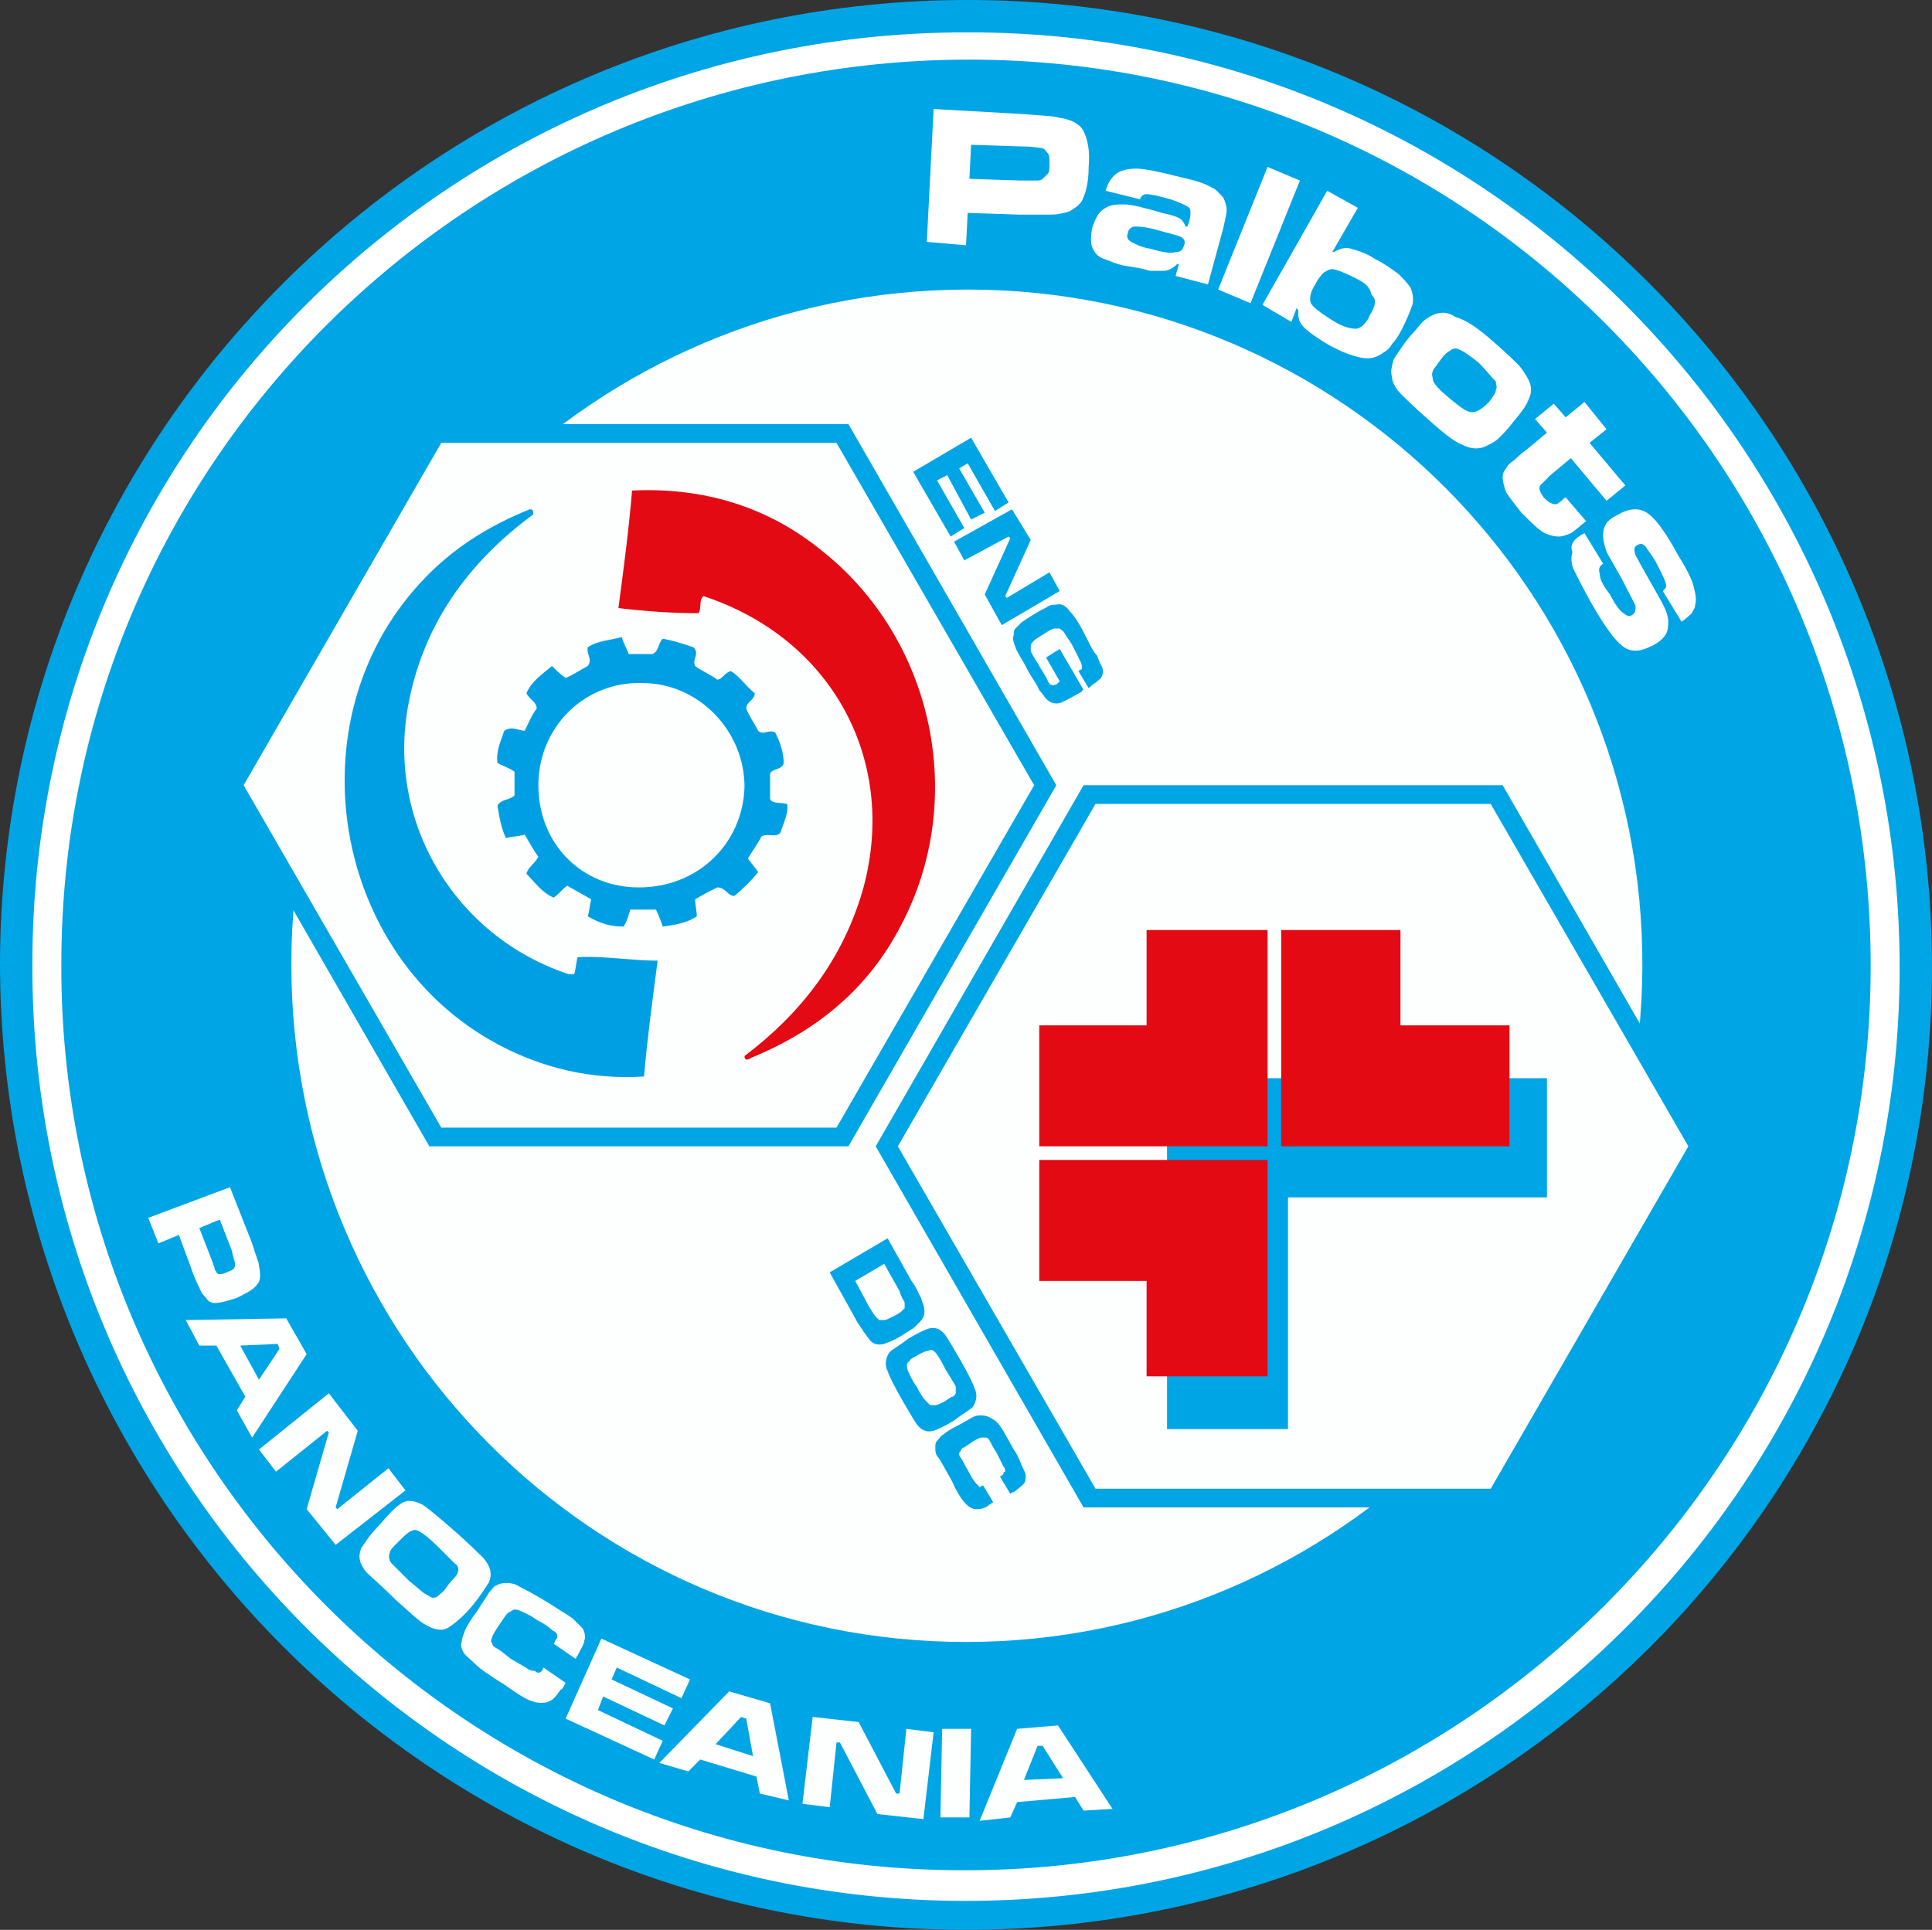 <svg enable-background="new 0 0 113.4 113.3" viewBox="0 0 113.4 113.3" xmlns="http://www.w3.org/2000/svg"><rect x="0" y="0" width="113.4" height="113.3" fill="#333333" stroke="none"/><path d="m56.8 0c31.3 0 56.6 25.5 56.6 56.8s-25.5 56.6-56.9 56.5c-31.2-.1-56.5-25.5-56.5-56.8.1-31.2 25.5-56.5 56.8-56.5z" fill="#00a5e6"/><path d="m1.9 56.6c0-30.3 24.6-54.8 55-54.7 30.2 0 54.7 24.7 54.6 55.1-.1 30.2-24.7 54.7-55 54.6-30.2-.1-54.7-24.7-54.6-55z" fill="#fff"/><path d="m3.6 56.6c0-29.4 23.9-53.1 53.3-53.1 29.3 0 53 23.9 52.9 53.4-.1 29.2-24 53-53.3 52.9-29.2 0-53-23.9-52.9-53.2z" fill="#00a5e6"/><g fill="#fdfefe"><path d="m56.7 96.4c-21.9 0-39.6-17.8-39.6-39.8 0-21.8 17.8-39.6 39.7-39.6s39.7 17.8 39.6 39.8c-.1 21.8-17.9 39.6-39.7 39.6z"/><path d="m8.7 71.5 4.8-1.8 1.3 3.3c.2.7.4 1.1.4 1.3.1.5.1.9-.1 1.1-.2.3-.6.5-1.2.8-.6.2-1 .3-1.3.3-.2 0-.4-.1-.5-.3-.1-.1-.3-.3-.4-.6-.1-.2-.3-.6-.5-1.2l-.7-1.9-1.2.5zm3 .6.7 1.8c.1.3.2.5.2.6s.1.1.1.2c.1.1.1.1.2.1s.2 0 .4-.1.3-.1.4-.2.1-.2.1-.3-.1-.3-.2-.8l-.7-1.8z"/><path d="m13.9 82.8.5-.8-1.7-3h-1l-.8-1.5 5.9-.1 1.2 2.1-3.2 4.9zm1.3-1.8 1.2-1.8-.1-.3-2.2.1z"/><path d="m19.3 81.8 1.7 2.2-1.3 4.5.1.1 3-2.4 1 1.3-4.1 3.2-1.7-2.1 1.3-4.5-.1-.1-3 2.4-1-1.3z"/><path d="m26.7 89.9c.8.7 1.4 1.3 1.7 1.6.4.5.5.9.3 1.4-.2.3-.5.8-1 1.4s-1 1-1.3 1.2c-.4.3-.9.2-1.4-.1-.4-.2-.9-.7-1.8-1.5-.8-.8-1.4-1.3-1.7-1.6-.4-.5-.5-.9-.3-1.4.2-.3.5-.8 1.1-1.4.5-.6.9-1 1.2-1.2.4-.3.9-.2 1.4.1.4.3 1 .8 1.8 1.5zm-.9 1c-.6-.6-1-.9-1.2-1s-.3-.1-.5 0-.4.3-.8.7c-.2.2-.4.4-.4.5-.1.2-.1.5.1.7l1 1c .5.4.8.7 1 .8s.3.2.4.2.2 0 .3-.1.3-.2.5-.5.4-.5.5-.6.2-.3.2-.4 0-.3-.2-.4c0 0-.4-.4-.9-.9z"/><path d="m31.9 97.9 1.3.9c-.1.2-.2.4-.3.4-.2.3-.4.6-.7.7-.2.1-.6.1-.9 0-.4-.1-1-.5-1.7-1-.8-.5-1.4-.9-1.7-1.2s-.6-.5-.7-.7-.2-.4-.1-.6c0-.2.1-.4.2-.7.1-.2.3-.6.7-1.1.3-.5.6-.9.7-1.1.2-.2.3-.4.4-.4.3-.2.7-.2 1.1-.1.4.2 1.2.6 2.3 1.3.6.4 1 .6 1.2.8l.5.5c.1.2.2.5.1.7 0 .2-.2.5-.4.9 0 0-.1.1-.1.2l-1.3-.9c.1-.1.1-.3.2-.3 0-.1 0-.1 0-.2s-.1-.2-.3-.3c-.2-.2-.5-.4-.9-.6-.4-.3-.7-.4-.9-.5s-.3-.1-.4-.1-.2.1-.4.2c-.1.1-.3.4-.5.7s-.4.6-.4.7c-.1.2-.1.3 0 .4 0 .1.1.2.3.3s.4.3.8.6c.5.3.9.5 1 .6.2.1.3.1.4.1.2.2.4.1.5-.2z"/><path d="m35.3 96.2 5.2 2.4-.5 1.1-3.8-1.8-.3.7 3.6 1.7-.5 1-3.6-1.7-.3.8 3.8 1.8-.5 1.1-5.2-2.4z"/><path d="m44.6 105.3-.2-1-3.3-1-.7.7-1.7-.5 4.1-4.2 2.4.7 1.1 5.7zm-.4-2.2-.4-2.2-.3-.1-1.5 1.6z"/><path d="m47.7 100.8 2.7.3 2.2 4.2h.2l.4-3.8 1.6.2-.6 5.1-2.7-.3-2.2-4.2h-.2l-.4 3.8-1.6-.2z"/><path d="m55.3 101.5h1.7l-.1 5.2h-1.7z"/><path d="m63.6 106.3-.5-.8-3.4.3-.4.9-1.8.2 2.2-5.4 2.4-.2 3.2 4.9zm-1.2-1.9-1.2-1.9h-.3l-.8 2z"/></g><path d="m25.2 67.3-12.2-21.2 12.2-21.2h24.6l12.2 21.2-12.2 21.2z" fill="#00a5e6"/><path d="m25.9 66.2-11.6-20.1 11.6-20.1h23.2l11.6 20.1-11.6 20.1z" fill="#fdfefe"/><path d="m63.6 88.5-12.2-21.2 12.2-21.2h24.6l12.2 21.2-12.2 21.2z" fill="#00a5e6"/><path d="m64.3 87.4-11.6-20.1 11.6-20.1h23.2l11.6 20.1-11.6 20.1z" fill="#fdfefe"/><path d="m54.4 14.2.4-7.8 5.3.3c1.1.1 1.7.1 2 .2.8.1 1.3.4 1.5.8s.4 1.1.3 2.1c0 1-.2 1.6-.4 2-.2.3-.4.4-.7.6-.3.1-.7.2-1.1.2-.3 0-1 0-1.9 0l-3-.1-.1 1.9zm2.5-3.7 3 .1h1s .2 0 .3-.1.2-.2.3-.3.1-.3.1-.6 0-.5-.1-.6-.1-.2-.3-.3c-.1 0-.5-.1-1.2-.1l-3-.1z" fill="#fff"/><path d="m66.9 11.7-2-.5c.1-.4.3-.7.5-.9.3-.3.8-.4 1.3-.4s1.4.2 2.6.5c.9.2 1.5.4 1.8.6.3.1.5.4.7.6.1.2.2.5.2.7 0 .3-.1.6-.2 1.1l-.9 3.3-1.9-.5.2-.7h-.1c-.2.2-.5.4-.8.4-.2 0-.4 0-.8 0-.3-.1-.8-.2-1.5-.3-.5-.1-.9-.3-1.2-.4s-.5-.3-.6-.5c-.2-.3-.2-.7-.1-1.3.2-.6.4-1 .8-1.2.3-.2.7-.2 1.1-.2s1.2.2 2.2.5c.5.1.8.2 1 .3s.3.3.4.5h.1l.1-.3c.1-.4.1-.7 0-.8s-.5-.3-1.1-.5c-.7-.2-1.2-.3-1.4-.3s-.3.1-.4.3zm1 1.8c-.7-.2-1.1-.2-1.3-.2s-.4.2-.4.4c-.1.2 0 .4.2.5s.5.3 1.1.4c.7.2 1.2.3 1.5.2.3 0 .4-.1.5-.4.1-.2 0-.4-.2-.5s-.7-.2-1.4-.4z" fill="#fff"/><path d="m74.4 9.8 1.9.8-2.9 7.2-1.9-.8z" fill="#fff"/><path d="m77.9 11.2 1.8 1-1.5 2.6h.1c.3-.2.7-.3 1-.2s.8.2 1.4.6c.6.3 1 .6 1.4.9.3.3.5.5.7.8.1.3.2.6.1 1-.1.3-.3.8-.6 1.4-.2.4-.4.7-.6.9-.1.2-.3.4-.5.5-.4.3-.8.4-1.3.3s-1.1-.3-2-.8c-.8-.5-1.4-.9-1.6-1.3-.1-.2-.1-.4-.1-.7l-.1-.1-.3.8-1.7-1zm1.6 5.1c-.6-.3-1.1-.5-1.3-.5s-.3.1-.5.2c-.1.1-.3.3-.5.7-.2.3-.3.6-.3.8s0 .3.2.5.6.5 1.1.8c.6.4 1.1.5 1.4.5.1 0 .3-.1.4-.2s.3-.3.4-.6c.2-.3.3-.6.3-.7 0-.2 0-.3-.2-.5-.1-.5-.4-.7-1-1z" fill="#fff"/><path d="m87.7 20.1c.7.6 1.2 1.1 1.5 1.4.3.4.5.7.6 1s .1.6-.1 1c-.1.3-.4.7-.9 1.3-.3.4-.6.7-.8.9s-.4.3-.6.4c-.5.3-1 .3-1.6 0-.5-.2-1.1-.7-2-1.5-.8-.7-1.3-1.2-1.6-1.5s-.5-.7-.5-1c-.1-.3 0-.6.1-1 .2-.3.5-.8 1-1.4.3-.3.5-.6.7-.8s.4-.3.6-.4c.4-.2.9-.2 1.3.1.7.2 1.4.7 2.3 1.5zm-.9 1.2c-.5-.4-.9-.7-1.2-.8-.2-.1-.4 0-.5.1-.2.1-.4.3-.6.6s-.4.5-.4.6c-.1.2 0 .3 0 .5.1.3.4.6 1 1.1s1 .8 1.3.8.6-.2 1-.6c.2-.3.4-.5.4-.7.1-.2 0-.3 0-.5-.3-.3-.6-.7-1-1.1z" fill="#fff"/><path d="m93 23.6 1.3 1.6-1 .8 2.1 2.5-1.1.9-2.1-2.5-1.2 1c-.3.3-.5.5-.6.6-.1.2 0 .4.2.7.3.3.5.4.7.4.1 0 .1 0 .2-.1.1 0 .2-.2.4-.3l1.2 1.4c-.4.3-.7.6-.9.7s-.5.2-.7.2c-.3 0-.7-.1-1-.3s-.7-.6-1.2-1.1c-.4-.5-.7-.9-.9-1.2-.1-.3-.2-.6-.2-.9 0-.2.1-.4.2-.5.1-.2.2-.3.5-.5.1-.1.3-.3.7-.6l1.2-1-.7-.8 1.1-.9.7.8z" fill="#fff"/><path d="m93 31.3 1.1 1.8c-.2.1-.3.3-.2.6 0 .3.2.7.6 1.2.3.6.6 1 .8 1.1.2.2.4.2.5.1.2-.1.2-.3.2-.5 0-.1-.3-.6-.8-1.6-.5-.9-.8-1.4-.9-1.6-.2-.6-.3-1.1-.1-1.5.1-.3.4-.5.8-.7.7-.4 1.3-.4 1.8 0 .4.3 1 1.1 1.7 2.4.5.8.8 1.4.9 1.8s.2.8.1 1.1c0 .2-.1.3-.2.5-.1.1-.3.3-.6.5l-1.1-1.8c.1-.1.2-.2.2-.3 0-.2-.2-.6-.5-1.2s-.6-.9-.7-1.1c-.2-.2-.3-.2-.5-.1s-.2.3-.1.6c.1.2.6 1.1 1.4 2.5.4.7.6 1.2.5 1.7 0 .4-.3.8-.9 1.1-.4.2-.7.3-1 .3s-.6-.1-.8-.3c-.4-.3-1-1.1-1.8-2.5-.5-.9-.8-1.5-1-1.9s-.2-.8-.1-1.1c-.2-.4.1-.8.7-1.1z" fill="#fff"/><path d="m90.8 63.3h-22.3v7 13.6h7.1v-13.6h15.2z" fill="#00a5e6"/><path d="m67.3 54.6v5.6h-6.3v7.1h6.3 6.4.7v-12.7z" fill="#e30a14"/><path d="m67.3 80.8v-5.6h-6.3v-7.1h6.3 6.4.7v12.7z" fill="#e30a14"/><path d="m82.2 54.6v5.6h6.4v7.1h-6.4-6.3-.7v-12.7z" fill="#e30a14"/><path d="m43.7 62c3.3-2.5 5.7-5.6 6.9-9.6 2.2-7.6-1.7-14.9-9.3-17.4-.3.2-.1.7-.3 1-1.5 0-3-.1-4.7-.3.3-2.3.6-4.5.8-6.9 4.1-.2 7.9.9 11.1 3.5 6.6 5.2 8.6 14.6 4.7 22-1.9 3.7-4.9 6.2-8.8 7.8-.3.2-.4.1-.4-.1z" fill="#e30a14"/><path d="m31.3 30.2c-3.8 2.8-6.4 6.4-7.3 11-1.4 7 2.7 13.8 9.4 16h .3c.1-.3.1-.6.2-1 1.5-.1 3.1.2 4.7.2-.3 2.3-.6 4.5-.8 6.8-3.1.2-6-.5-8.6-1.9-9.7-5.2-12-18.9-4.6-27 1.8-2 4-3.4 6.5-4.4.2 0 .2.1.2.3z" fill="#009fe4"/><path d="m45.2 46.9c0-.6 0-1 0-1.5.2-.3.7-.2.8-.6 0-.6-.2-1.2-.5-1.8-.4-.2-.7.2-1-.1-.2-.4-.5-.8-.7-1.3 0-.4.5-.5.5-.9-.5-.4-.9-1-1.4-1.3-.4.1-.5.5-.8.5-.4-.3-.9-.5-1.3-.8-.2-.4.3-.7-.1-1.1-.6-.2-1.2-.4-1.8-.5-.3.3-.2.7-.6.9-.4 0-.9 0-1.4 0-.1-.3-.3-.6-.4-1-.7.2-1.4.2-2 .6-.1.4.3.7 0 1.1-.4.2-.8.5-1.3.7-.3-.2-.5-.4-.8-.7-.6.5-1.2.9-1.5 1.6.2.4.6.5.6.9-.3.4-.5.9-.7 1.3-.4 0-.7-.3-1.2 0-.2.6-.5 1.2-.4 1.9.4.2.7.3 1 .5v1.4c-.3.3-.8.2-1 .6.1.6.2 1.3.5 1.9.4-.1.8-.1 1.1-.2.3.5.5.9.8 1.3-.2.4-.6.6-.7 1 .5.5.9 1.1 1.6 1.4.3-.2.5-.5.8-.7.5.3.9.5 1.4.8-.1.4-.1.7-.2 1 .7.4 1.3.6 2.1.6.2-.3.3-.7.4-1h1.5c.2.4.3.7.4 1 .7-.1 1.4-.2 2-.6 0-.3-.1-.7-.1-1 .5-.3.9-.5 1.3-.7.5 0 .6.5 1 .5.5-.4 1-.9 1.4-1.4-.2-.3-.4-.5-.6-.8.3-.5.6-.9.8-1.3.4-.2.8.1 1.1-.2.2-.6.5-1.2.4-1.7-.4-.1-.9 0-1-.3zm-7.7 5.2c-3.4 0-5.9-2.6-5.9-6s2.7-6.1 6.1-6c3.3 0 6 2.8 6 6.1-.1 3.3-2.7 5.9-6.2 5.9z" fill="#009fe3"/><path d="m57 25.7 2.2 3.8-.8.5-1.6-2.8-.5.3 1.5 2.6-.8.4-1.4-2.6-.6.3 1.6 2.8-.8.5-2.2-3.8z" fill="#00a5e6"/><path d="m59.4 29.9 1.1 1.8-1.5 3.3.1.1 2.5-1.5.6 1.1-3.4 2-1-1.8 1.5-3.3-.1-.1-2.6 1.4-.6-1.1z" fill="#00a5e6"/><path d="m62.2 38.1 1.4 2.4c-.1 0-.1.1-.1.1-.5.3-.9.5-1.1.6-.4.2-.8.1-1.1-.3-.1-.2-.3-.3-.4-.6-.1-.2-.4-.6-.6-1-.3-.6-.6-1-.7-1.3s-.2-.5-.1-.7c0-.1 0-.3.1-.4s.2-.2.3-.3.4-.3.9-.6c.3-.2.6-.3.7-.4.2-.1.3-.1.5-.1.3-.1.6.1.8.4.3.3.6.8 1 1.6.2.4.4.8.6 1 .1.3.2.5.3.7.1.3 0 .6-.3.8-.1.1-.3.2-.5.4l-.6-1c .1-.1.2-.1.2-.1v-.1c0-.1 0-.2-.1-.4s-.2-.4-.4-.8-.4-.6-.5-.8-.2-.2-.3-.3c-.1 0-.2 0-.3 0s-.3.1-.6.3-.5.3-.6.4-.2.2-.2.3 0 .2 0 .3.2.4.5.9.5.8.5.9c.1.1.1.2.2.2s.1.1.2 0c .1 0 .1 0 .2-.1 0 0 0 0 .1-.1l-.8-1.4z" fill="#00a5e6"/><path d="m48.7 74.7 3.4-2 1.4 2.5c.3.4.4.7.5.9.1.1.1.3.2.5.1.4.1.7-.2 1-.1.1-.2.2-.3.3s-.3.2-.6.4-.5.3-.7.4-.3.1-.5.2c-.4.1-.7 0-.9-.3-.1-.1-.2-.3-.3-.4-.1-.2-.3-.4-.5-.8zm1.5.5.8 1.5c.2.3.3.5.4.6s.2.2.2.2h.3c.1 0 .3-.1.5-.2s.4-.2.5-.3.2-.2.2-.2c0-.1 0-.2 0-.3s-.2-.3-.3-.7l-.9-1.6z" fill="#00a5e6"/><path d="m56.4 79.9c.4.7.7 1.3.8 1.6.2.4.1.8-.1 1.1-.2.2-.6.4-1.1.8-.5.3-.9.5-1.2.6-.4.1-.7 0-1-.4-.2-.3-.5-.8-.9-1.5s-.7-1.3-.8-1.6c-.2-.4-.1-.8.1-1.1.2-.2.6-.4 1.1-.8.5-.3.9-.5 1.2-.6.4-.1.7 0 1 .4.2.3.5.8.9 1.5zm-.9.5c-.3-.6-.5-.9-.6-1s-.2-.2-.4-.1c-.1 0-.4.1-.7.3-.2.1-.4.2-.4.3-.2.1-.2.3-.1.6.1.2.2.5.5.9.2.4.4.7.5.8s.2.2.3.3h.3c.1 0 .3-.1.5-.2s.4-.3.5-.3.2-.2.2-.2c0-.1 0-.2 0-.4-.1-.2-.3-.5-.6-1z" fill="#00a5e6"/><path d="m57.7 87.2.6 1c-.2.1-.3.2-.3.2-.3.2-.5.2-.7.2s-.4-.1-.6-.3-.5-.6-.8-1.3c-.4-.7-.6-1.1-.8-1.4-.2-.2-.2-.4-.2-.6s0-.3.1-.4.2-.3.4-.4c.1-.1.4-.3.8-.5s.7-.4.9-.5.3-.1.5-.1c.3 0 .5.1.8.3s.6.8 1.1 1.7c.3.4.4.8.5 1s .2.4.2.5c0 .2 0 .4-.1.5s-.3.3-.6.5c0 0-.1 0-.2.1l-.6-1c .1-.1.2-.1.2-.2s.1-.1.1-.1c0-.1 0-.2-.1-.3-.1-.2-.2-.4-.4-.8-.2-.3-.3-.5-.4-.7s-.2-.2-.2-.2c-.1 0-.2 0-.3 0s-.3.1-.6.3-.4.3-.5.3c-.1.1-.1.2-.2.3 0 .1 0 .2.1.3s.2.4.4.7c.2.4.4.7.5.8s.2.2.2.2c-.1.1 0 0 .2-.1z" fill="#00a5e6"/></svg>